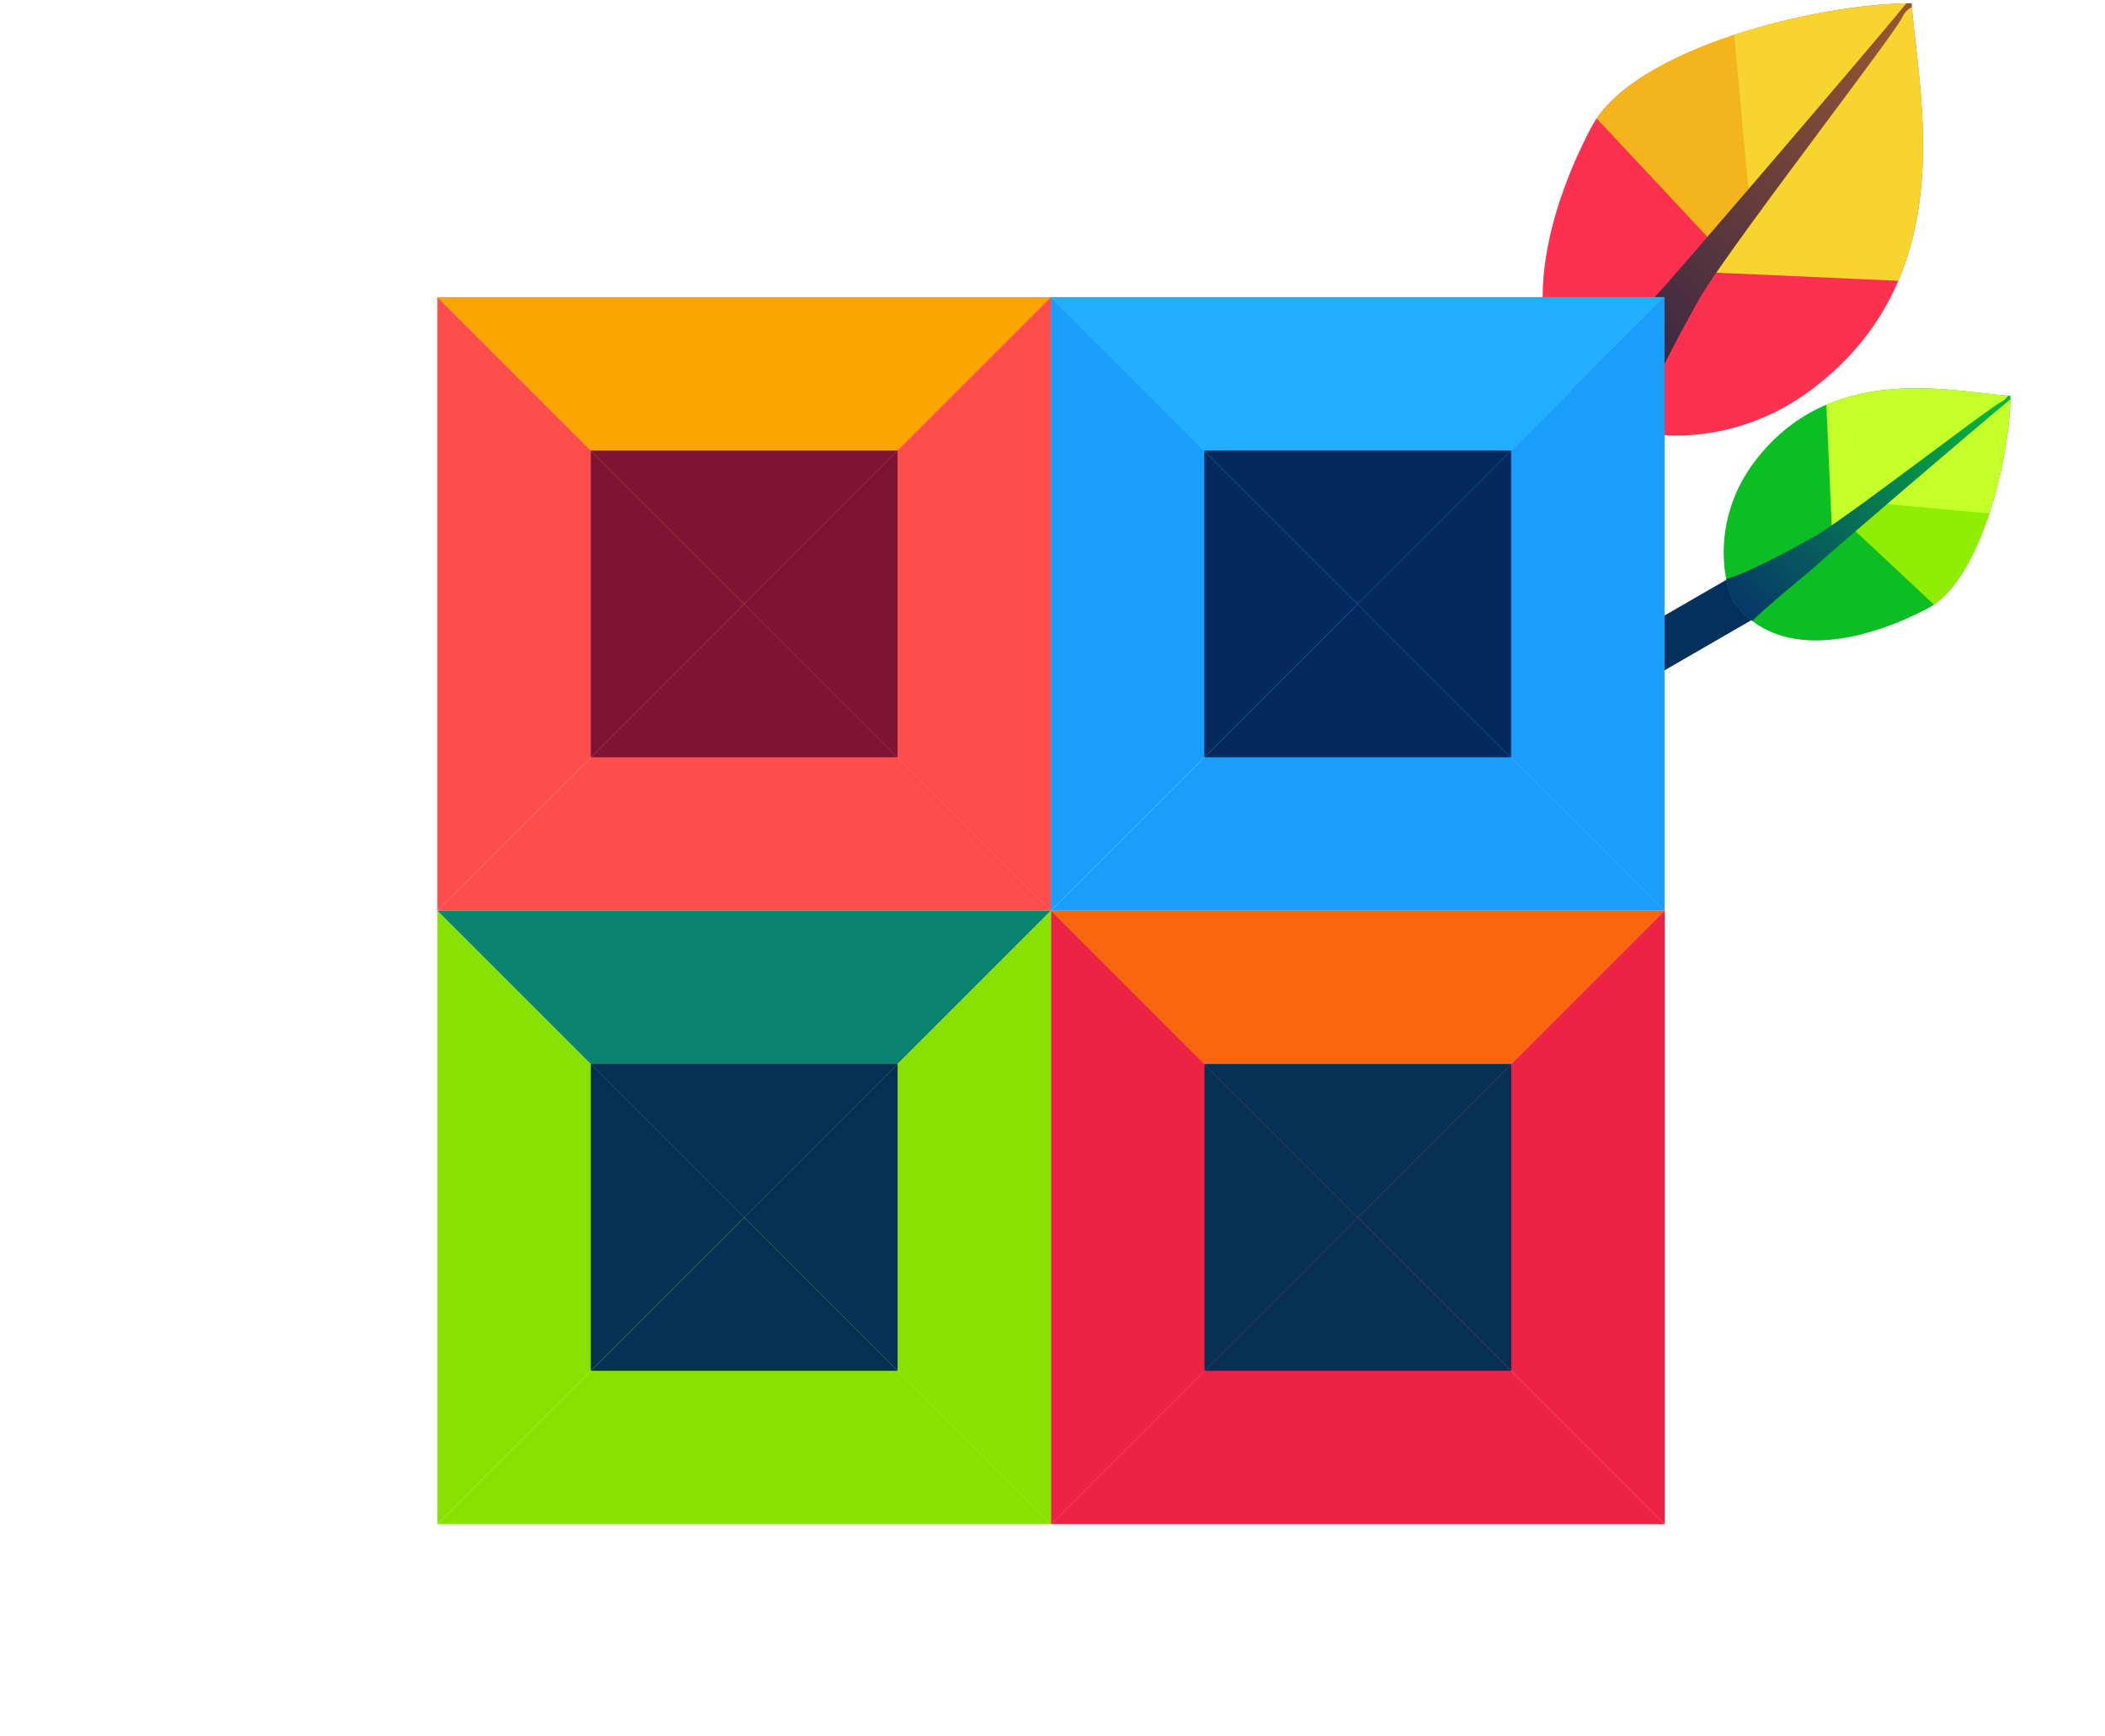 <svg width="645" height="532" viewBox="0 0 645 532" fill="none" xmlns="http://www.w3.org/2000/svg">
<g clip-path="url(#clip0_63_2968)">
<rect x="496" y="196.724" width="57.432" height="14.549" rx="7.275" transform="rotate(-30 496 196.724)" fill="#03305C"/>
<path d="M537.51 141.634C525.292 157.925 527.3 176.093 531.001 184.133C545.55 204.425 574.496 195.007 590.73 186.43C606.964 177.854 616 140.102 616 121.341C596.856 119.81 560.482 111.003 537.51 141.634Z" fill="#0ABE24"/>
<path fill-rule="evenodd" clip-rule="evenodd" d="M601.903 174.666C611.053 159.502 616 135.223 616 121.341C613.648 121.153 611.036 120.855 608.221 120.534C594.626 118.983 576.291 116.892 559.613 124.014L561.472 165.711L565.301 163.031L571.427 160.734L601.903 174.666Z" fill="#C5FF2A"/>
<path fill-rule="evenodd" clip-rule="evenodd" d="M609.568 157.357L575.638 154.225L567.981 162.265L592.593 185.299C599.889 180.283 605.609 169.348 609.568 157.357Z" fill="#8FEE03"/>
<path fill-rule="evenodd" clip-rule="evenodd" d="M528.923 177.407C535.171 175.816 548.385 168.675 555.729 164.562C561.153 161.524 577.769 149.141 591.776 138.701C602.484 130.72 611.667 123.875 613.16 123.212C614.139 122.777 614.776 122.056 615.254 121.279C615.506 121.301 615.754 121.321 616 121.341C616 121.68 615.997 122.024 615.991 122.375C607.034 129.668 558.996 170.867 556.877 172.986C556.292 173.571 554.446 175.106 552.004 177.136C547.607 180.792 541.279 186.054 536.898 190.272C534.752 188.629 532.77 186.6 531.001 184.133C530.179 182.347 529.44 180.061 528.923 177.407Z" fill="url(#paint0_linear_63_2968)"/>
<rect width="86.626" height="21.945" rx="10.973" transform="matrix(0.259 -0.966 -0.966 -0.259 484.197 196)" fill="#2B2045"/>
<path d="M555.1 119.389C530.527 137.818 503.124 134.789 490.997 129.207C460.389 107.261 474.595 63.602 487.532 39.115C500.468 14.629 557.41 1 585.708 1C588.018 29.876 601.3 84.739 555.1 119.389Z" fill="#FD304F"/>
<path fill-rule="evenodd" clip-rule="evenodd" d="M505.276 22.263C528.149 8.462 564.77 1 585.708 1C585.992 4.548 586.441 8.487 586.925 12.734C589.264 33.239 592.419 60.894 581.677 86.051L518.783 83.246L522.826 77.471L526.291 68.231L505.276 22.263Z" fill="#F8D42E"/>
<path fill-rule="evenodd" clip-rule="evenodd" d="M531.384 10.701L536.108 61.879L523.981 73.429L489.238 36.306C496.804 25.301 513.297 16.673 531.384 10.701Z" fill="#F4B41C"/>
<path fill-rule="evenodd" clip-rule="evenodd" d="M501.141 132.342C503.541 122.917 514.312 102.986 520.516 91.909C525.098 83.727 543.777 58.665 559.523 37.538C571.561 21.387 581.886 7.535 582.886 5.283C583.542 3.808 584.629 2.846 585.802 2.125C585.769 1.746 585.737 1.371 585.708 1C585.197 1 584.677 1.005 584.148 1.013C573.148 14.524 511.006 86.981 507.811 90.177C506.927 91.06 504.612 93.844 501.55 97.527C496.036 104.159 488.099 113.705 481.736 120.312C484.216 123.549 487.275 126.538 490.997 129.207C493.691 130.447 497.138 131.561 501.141 132.342Z" fill="url(#paint1_linear_63_2968)"/>
<path d="M134 467.091L228.045 373.045L322.091 467.091L228.045 467.091L134 467.091Z" fill="#88E100"/>
<path d="M181.023 420.068L228.045 373.045L275.068 420.068L181.023 420.068Z" fill="#063054"/>
<path d="M134 279L228.045 373.046L134 467.091V373.046V279Z" fill="#88E100"/>
<path d="M181.022 326.023L228.045 373.046L181.022 420.068V326.023Z" fill="#063054"/>
<path d="M322.091 279.045L228.045 373.09L134 279.045L228.045 279.045L322.091 279.045Z" fill="#0A8371"/>
<path d="M275.068 326.068L228.045 373.09L181.023 326.068L275.068 326.068Z" fill="#063054"/>
<path d="M322.045 467.091L228 373.045L322.045 279L322.045 373.045L322.045 467.091Z" fill="#88E100"/>
<path d="M275.023 420.068L228 373.045L275.023 326.023L275.023 420.068Z" fill="#063054"/>
<path d="M134 279.091L228.045 185.045L322.091 279.091L228.045 279.091L134 279.091Z" fill="#FF4D4E"/>
<path d="M181.023 232.068L228.045 185.045L275.068 232.068L181.023 232.068Z" fill="#7E1434"/>
<path d="M134 91L228.045 185.046L134 279.091V185.046V91Z" fill="#FF4D4E"/>
<path d="M181.022 138.023L228.045 185.046L181.022 232.068V138.023Z" fill="#7E1434"/>
<path d="M322.091 91.045L228.045 185.09L134 91.045L228.045 91.045L322.091 91.045Z" fill="#FBA600"/>
<path d="M275.068 138.068L228.045 185.09L181.023 138.068L275.068 138.068Z" fill="#7E1434"/>
<path d="M322.045 279.091L228 185.045L322.045 91L322.045 185.045L322.045 279.091Z" fill="#FF4D4E"/>
<path d="M275.023 232.068L228 185.045L275.023 138.023L275.023 232.068Z" fill="#7E1434"/>
<path d="M322 279.091L416.045 185.045L510.091 279.091L416.045 279.091L322 279.091Z" fill="#1A9EFE"/>
<path d="M369.023 232.068L416.045 185.045L463.068 232.068L369.023 232.068Z" fill="#04295D"/>
<path d="M322 91L416.045 185.046L322 279.091V185.046V91Z" fill="#1A9EFE"/>
<path d="M369.022 138.023L416.045 185.046L369.022 232.068V138.023Z" fill="#04295D"/>
<path d="M510.091 91.045L416.045 185.09L322 91.045L416.045 91.045L510.091 91.045Z" fill="#22AFFF"/>
<path d="M463.068 138.068L416.045 185.09L369.023 138.068L463.068 138.068Z" fill="#04295D"/>
<path d="M510.045 279.091L416 185.045L510.045 91L510.045 185.045L510.045 279.091Z" fill="#1A9EFE"/>
<path d="M463.023 232.068L416 185.045L463.023 138.023L463.023 232.068Z" fill="#04295D"/>
<path d="M510.09 467.091L416.045 373.046L510.09 279L510.09 373.046L510.09 467.091Z" fill="#EC2345"/>
<path d="M463.068 420.068L416.045 373.045L463.068 326.023L463.068 420.068Z" fill="#063054"/>
<path d="M322 467.091L416.045 373.046L510.091 467.091L416.045 467.091L322 467.091Z" fill="#EC2345"/>
<path d="M369.023 420.068L416.045 373.046L463.068 420.068L369.023 420.068Z" fill="#063054"/>
<path d="M322.045 279L416.09 373.046L322.045 467.091L322.045 373.046L322.045 279Z" fill="#EC2345"/>
<path d="M369.068 326.023L416.09 373.046L369.068 420.068L369.068 326.023Z" fill="#063054"/>
<path d="M510.09 279.046L416.045 373.091L322 279.046L416.045 279.046L510.09 279.046Z" fill="#FA660D"/>
<path d="M463.068 326.068L416.045 373.091L369.022 326.068L463.068 326.068Z" fill="#063054"/>
</g>
<defs>
<linearGradient id="paint0_linear_63_2968" x1="607.167" y1="121.279" x2="538.175" y2="190.689" gradientUnits="userSpaceOnUse">
<stop stop-color="#06B43C"/>
<stop offset="1" stop-color="#073869"/>
</linearGradient>
<linearGradient id="paint1_linear_63_2968" x1="585.802" y1="14.323" x2="481.108" y2="118.387" gradientUnits="userSpaceOnUse">
<stop stop-color="#955533"/>
<stop offset="1" stop-color="#2A1F45"/>
</linearGradient>
<clipPath id="clip0_63_2968">
<rect width="645" height="532" fill="white"/>
</clipPath>
</defs>
</svg>
